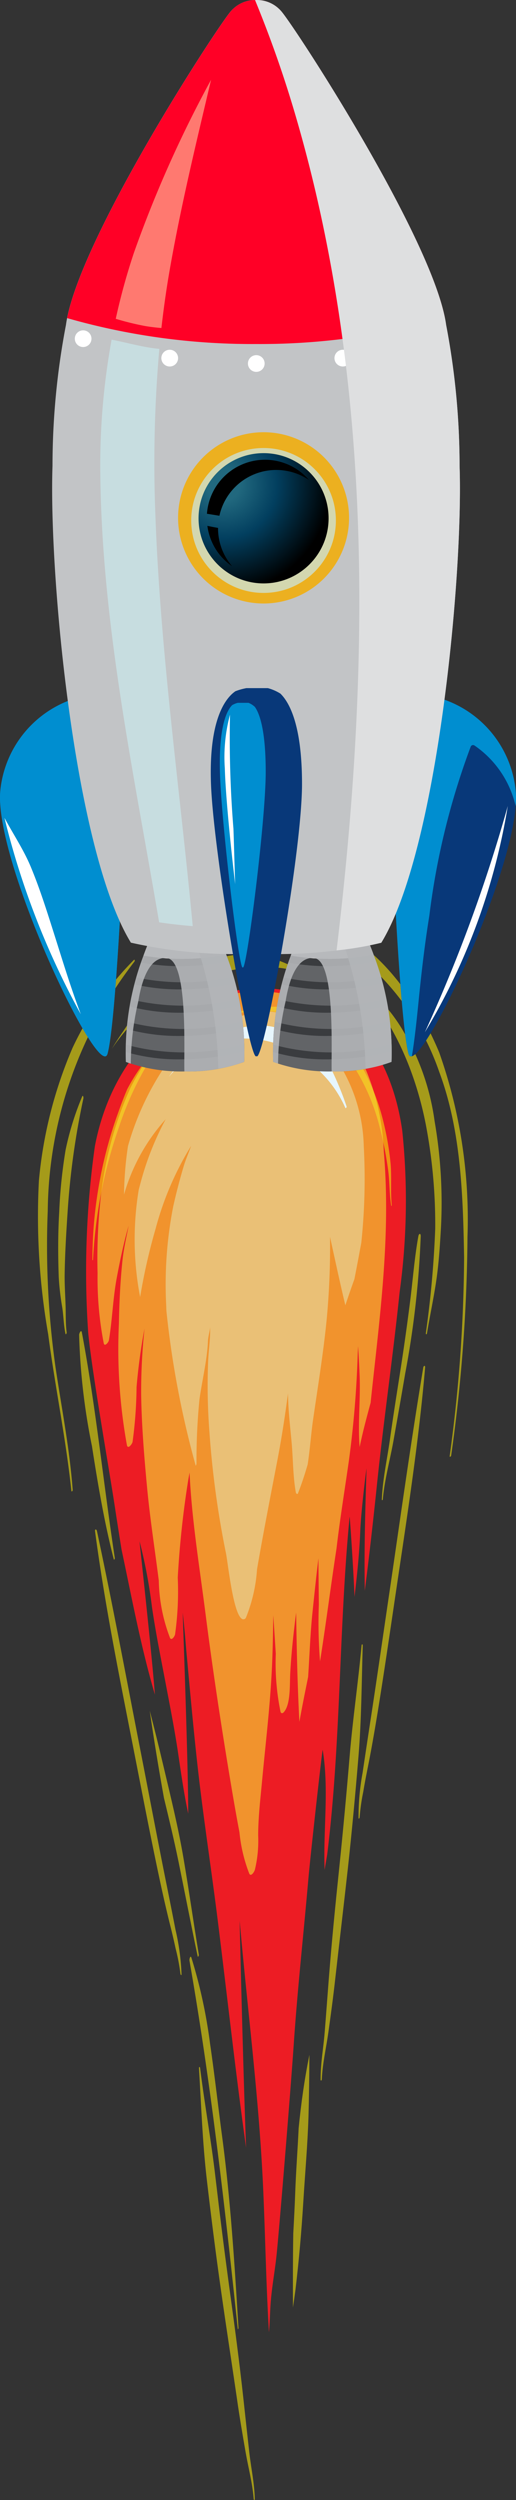 <svg xmlns="http://www.w3.org/2000/svg" xmlns:xlink="http://www.w3.org/1999/xlink" width="29.926" height="144.735" viewBox="0 0 29.926 144.735">
  <rect x="0" y="0" width="29.926" height="144.735" fill="#333333" stroke="none"/>
  <defs>
    <style>
      .cls-1 {
        fill: #ed1c24;
      }

      .cls-2 {
        fill: #f1e10a;
      }

      .cls-2, .cls-3 {
        opacity: 0.6;
      }

      .cls-3 {
        fill: #f3e235;
      }

      .cls-4 {
        fill: #eac076;
      }

      .cls-5 {
        fill: #e7f6fd;
      }

      .cls-6 {
        fill: #626467;
      }

      .cls-7 {
        fill: url(#linear-gradient);
      }

      .cls-8 {
        fill: #3a3c3f;
      }

      .cls-9 {
        fill: #b3b5b8;
        opacity: 0.9;
      }

      .cls-10 {
        fill: url(#linear-gradient-2);
      }

      .cls-11 {
        fill: #008ed0;
      }

      .cls-12 {
        fill: #fff;
      }

      .cls-13 {
        fill: #083879;
      }

      .cls-14 {
        fill: #c2c4c6;
      }

      .cls-15 {
        fill: url(#linear-gradient-3);
      }

      .cls-16 {
        fill: #ff0026;
      }

      .cls-17 {
        fill: #ecb020;
      }

      .cls-18 {
        fill: #c9e9eb;
        opacity: 0.7;
      }

      .cls-19 {
        fill: url(#radial-gradient);
      }

      .cls-20 {
        fill: url(#radial-gradient-2);
      }

      .cls-21 {
        fill: url(#radial-gradient-3);
      }

      .cls-22 {
        fill: #dedfe0;
      }

      .cls-23 {
        fill: #fff2bb;
        opacity: 0.5;
      }
    </style>
    <linearGradient id="linear-gradient" x1="0.379" y1="-0.933" x2="0.74" y2="4.598" gradientUnits="objectBoundingBox">
      <stop offset="0.457" stop-color="#e5e0df"/>
      <stop offset="1" stop-color="#8ca99c"/>
    </linearGradient>
    <linearGradient id="linear-gradient-2" x1="0.379" y1="-0.933" x2="0.741" y2="4.598" xlink:href="#linear-gradient"/>
    <linearGradient id="linear-gradient-3" x1="-0.339" y1="0.5" x2="1.332" y2="0.5" xlink:href="#linear-gradient"/>
    <radialGradient id="radial-gradient" cx="1.445" cy="1.827" r="6.329" gradientUnits="userSpaceOnUse">
      <stop offset="0.149" stop-color="#21687e"/>
      <stop offset="0.491" stop-color="#023f5f"/>
      <stop offset="0.98"/>
    </radialGradient>
    <radialGradient id="radial-gradient-2" cx="220.141" cy="195.558" r="3.683" gradientTransform="translate(-116.994 -105.393) scale(1.629 1.629)" gradientUnits="userSpaceOnUse">
      <stop offset="0.285" stop-color="#fff"/>
      <stop offset="0.691" stop-color="#6b6b6b"/>
      <stop offset="1"/>
    </radialGradient>
    <radialGradient id="radial-gradient-3" cx="-73.122" cy="-84.889" r="10.961" gradientTransform="translate(-43.002 -50.072) scale(0.548 0.548)" xlink:href="#radial-gradient-2"/>
  </defs>
  <g id="Group_1209" data-name="Group 1209" transform="translate(-1195 -4896.321)">
    <g id="Group_831" data-name="Group 831" transform="translate(1197.161 4949.273)">
      <path id="Path_2531" data-name="Path 2531" class="cls-1" d="M31.507,121.747c.051-.518.056-1.039.091-1.562.058-.963.25-1.942.35-2.9.168-1.619.834-9.785,1-12.253.217-3.179.567-6.343.844-9.514.118-1.367.814-7.583.831-7.49.379,2.289.022,4.634.113,6.952.046-.294.1-.592.149-.89.8-6.452.675-13.071,1.3-19.559.008-.108.227,3.1.284,4.641.147-1.25.284-2.528.333-3.785.046-1.232.367-3.744.364-3.639-.073,2.355-.144,4.712-.1,7.069.255-2,.482-4,.692-6.018.389-3.766.937-7.5,1.327-11.262a38.9,38.9,0,0,0,.152-9.365c-.438-3.083-1.743-5.546-3.705-6.863-5.188-3.491-12.622-.107-14.12,7.77a51.784,51.784,0,0,0-.387,10.81c.218,2.255,1.178,7.68,1.519,9.9q.2,1.317.413,2.636c.6,2.822,1.135,5.7,1.937,8.407-.235-2.964-.915-8.966-.888-8.866a29.829,29.829,0,0,1,.717,3.8c.213,1.452.5,2.875.773,4.306.254,1.335.519,2.668.724,4.022.181,1.217.35,2.442.606,3.631-.007-3.21-.333-11.751-.318-11.626q.112,1.005.19,2.015c.217,2.338.425,4.68.687,7.008.333,2.936.785,5.842,1.151,8.771.55,4.389,1.034,8.8,1.645,13.172-.168-4.37-.382-13.26-.371-13.133.464,5.3,1.164,10.558,1.379,15.9C31.3,116.456,31.349,119.111,31.507,121.747Z" transform="translate(-18.07 -39.675)"/>
      <path id="Path_2532" data-name="Path 2532" class="cls-2" d="M26.164,44.939a6.726,6.726,0,0,1,3.242.173,7.251,7.251,0,0,1,2.778,2.034,11.917,11.917,0,0,1,2.1,4.325,21.489,21.489,0,0,1,.509,2.557c.093.678.066,1.4.178,2.063.007.041.036-.014.032-.039-.078-.772,0-1.589-.066-2.376a16.9,16.9,0,0,0-.438-2.526,12.57,12.57,0,0,0-2.074-4.421c-1.646-2.281-4.139-2.462-6.26-1.873C26.145,44.861,26.137,44.942,26.164,44.939Z" transform="translate(-14.443 -39.237)"/>
      <path id="Path_2533" data-name="Path 2533" class="cls-2" d="M23.135,48.473c-.255.6-.482,1.227-.694,1.844a25.2,25.2,0,0,0-1.321,8.02c0,.056.036.03.037-.012a27.477,27.477,0,0,1,1.506-7.673,18.649,18.649,0,0,1,1.453-3.3c.311-.521.634-1.02.963-1.513A10.548,10.548,0,0,0,23.135,48.473Z" transform="translate(-17.922 -38.358)"/>
      <path id="Path_2534" data-name="Path 2534" class="cls-2" d="M34.608,64.337c.169-1.025.389-2.034.54-3.066.147-1.008.213-2.063.271-3.088a27.747,27.747,0,0,0-.372-6.118,13.877,13.877,0,0,0-1.929-5.4,10.069,10.069,0,0,0-3.4-3.354c-.032-.017-.056.1-.025.122,2.442,1.648,4.211,5.331,4.89,9.072a30.768,30.768,0,0,1,.5,5.787,58.935,58.935,0,0,1-.541,6.027C34.522,64.421,34.589,64.443,34.608,64.337Z" transform="translate(-12.003 -40.11)"/>
      <path id="Path_2535" data-name="Path 2535" class="cls-2" d="M25.47,44.849a10.363,10.363,0,0,1,2.345-.892,7.938,7.938,0,0,1,2.034-.4c.283-.014.56-.015.836-.007a4.821,4.821,0,0,1,1.589.164,6.858,6.858,0,0,1,.985.406,6.946,6.946,0,0,0-3.441-1.352,7.82,7.82,0,0,0-3.922,1.073,10.561,10.561,0,0,0-3.43,3.37c-.237.333-.464.68-.677,1.041A10.731,10.731,0,0,1,25.47,44.849Z" transform="translate(-17.459 -40.488)"/>
      <path id="Path_2536" data-name="Path 2536" class="cls-2" d="M20.438,61.307c-.069-.525-.044-1.056-.064-1.584-.02-.6-.061-1.195-.052-1.8.019-1.176.088-2.338.166-3.507a44.692,44.692,0,0,1,.92-6.646c.015-.074-.025-.23-.073-.11a16.873,16.873,0,0,0-.958,3.084,29.305,29.305,0,0,0-.371,3.607c-.076,1.272-.071,2.5-.027,3.773a15.588,15.588,0,0,0,.206,1.761c.073.5.081,1.01.183,1.5C20.387,61.478,20.446,61.361,20.438,61.307Z" transform="translate(-18.733 -37.126)"/>
      <path id="Path_2537" data-name="Path 2537" class="cls-2" d="M31.1,67.7c.1-1.125.413-2.257.611-3.352.233-1.311.465-2.619.687-3.932a53.636,53.636,0,0,0,.9-7.949c0-.188-.11-.147-.137,0-.23,1.274-.325,2.589-.492,3.88q-.254,2-.563,3.976c-.206,1.318-.415,2.634-.6,3.958-.161,1.117-.415,2.281-.465,3.42C31.036,67.783,31.093,67.771,31.1,67.7Z" transform="translate(-11.058 -33.857)"/>
      <path id="Path_2538" data-name="Path 2538" class="cls-2" d="M22.735,68.8c-.665-4.348-1.1-8.753-1.91-13.054-.039-.2-.157.039-.159.14a37.1,37.1,0,0,0,.744,6.438c.343,2.208.719,4.423,1.264,6.546C22.695,68.945,22.744,68.845,22.735,68.8Z" transform="translate(-18.238 -31.556)"/>
      <path id="Path_2539" data-name="Path 2539" class="cls-2" d="M25.933,82.787c-.308-1.856-.572-3.726-.888-5.577-.311-1.831-.753-3.6-1.173-5.381q-.378-1.6-.787-3.176c.244,1.7.523,3.377.824,5.054.294,1.215.587,2.433.841,3.668.374,1.829.729,3.668,1.113,5.492C25.88,82.956,25.941,82.841,25.933,82.787Z" transform="translate(-16.562 -22.57)"/>
      <path id="Path_2540" data-name="Path 2540" class="cls-2" d="M27.292,98.558c-.228-3.714-.462-7.43-.951-11.094-.239-1.792-.438-3.589-.7-5.372a29.437,29.437,0,0,0-1.079-4.963c-.054-.161-.129.073-.113.167,1.228,7,2.047,14.169,2.8,21.307C27.25,98.68,27.294,98.609,27.292,98.558Z" transform="translate(-15.622 -16.743)"/>
      <path id="Path_2541" data-name="Path 2541" class="cls-2" d="M28.328,84.674c-.058,1.254-.156,2.5-.2,3.753-.029.778-.068,1.555-.112,2.33-.024,1.431-.024,2.866-.019,4.3.052-.342.1-.682.146-1.025.2-1.68.35-3.37.453-5.067.1-1.633.247-3.274.3-4.912.036-1.2.047-2.414.056-3.623C28.668,81.825,28.469,83.241,28.328,84.674Z" transform="translate(-13.168 -14.421)"/>
      <path id="Path_2542" data-name="Path 2542" class="cls-2" d="M29.01,91.567c.042-.931.252-1.81.379-2.716.144-1.035.286-2.071.4-3.113.244-2.15.5-4.3.738-6.446.232-2.129.43-4.266.607-6.4s.183-4.291.249-6.443c0-.09-.063-.078-.069,0-.193,2.137-.508,4.235-.687,6.37q-.274,3.282-.612,6.556c-.222,2.117-.431,4.238-.6,6.369-.081,1.035-.156,2.073-.24,3.112-.074.915-.242,1.807-.237,2.734C28.946,91.681,29.007,91.64,29.01,91.567Z" transform="translate(-12.506 -24.142)"/>
      <path id="Path_2543" data-name="Path 2543" class="cls-2" d="M30.308,83a11.528,11.528,0,0,1,.211-1.487c.078-.481.173-.958.266-1.431.211-1.049.394-2.112.569-3.176.364-2.24.694-4.5,1.027-6.748.646-4.362,1.342-8.77,1.724-13.2.014-.149-.088-.117-.108,0-.736,4.423-1.35,8.873-2.007,13.321-.333,2.254-.656,4.509-1,6.758q-.259,1.69-.511,3.382a13.955,13.955,0,0,0-.235,2.616C30.252,83.113,30.3,83.047,30.308,83Z" transform="translate(-11.611 -30.736)"/>
      <path id="Path_2544" data-name="Path 2544" class="cls-2" d="M27.947,105.843c-.071-.927-.31-1.792-.465-2.687-.179-1.025-.354-2.049-.5-3.081-.311-2.132-.641-4.257-.942-6.389-.3-2.11-.567-4.232-.814-6.357s-.318-4.272-.452-6.416c-.005-.091.059-.085.068-.005.262,2.118.643,4.193.888,6.314.255,2.174.525,4.345.822,6.507.289,2.1.569,4.2.8,6.32.113,1.03.223,2.063.34,3.091.1.909.3,1.792.321,2.717C28.013,105.953,27.95,105.917,27.947,105.843Z" transform="translate(-15.397 -14.133)"/>
      <path id="Path_2545" data-name="Path 2545" class="cls-2" d="M26.163,88.182a11.29,11.29,0,0,0-.279-1.464c-.1-.472-.211-.939-.328-1.4-.257-1.029-.487-2.069-.707-3.115-.464-2.2-.892-4.421-1.327-6.636-.838-4.291-1.729-8.624-2.31-13.006-.02-.151.086-.127.11-.012.931,4.343,1.743,8.727,2.6,13.1.431,2.215.854,4.436,1.294,6.651.174.868.4,1.978.66,3.323a13.5,13.5,0,0,1,.352,2.589C26.225,88.295,26.166,88.232,26.163,88.182Z" transform="translate(-17.86 -26.861)"/>
      <path id="Path_2546" data-name="Path 2546" class="cls-2" d="M24.831,42.975a18.143,18.143,0,0,0-3.56,5.1,25.178,25.178,0,0,0-1.946,7.683,39.615,39.615,0,0,0,.538,8.883c.4,3.039,1.025,6.022,1.347,9.081.007.056.081-.01.076-.058-.179-2.392-.641-4.731-.993-7.083a50.244,50.244,0,0,1-.455-9.076,23.936,23.936,0,0,1,5.029-14.439C24.9,43.012,24.88,42.924,24.831,42.975Z" transform="translate(-19.23 -40.35)"/>
      <path id="Path_2547" data-name="Path 2547" class="cls-2" d="M38.483,49.408l-.01-.025c-1.315-3.159-3.491-5.983-5.935-7.062a10.476,10.476,0,0,0-3.535-.9,7.309,7.309,0,0,0-3.854.887c-.036.02-.08.154-.015.129a8.477,8.477,0,0,1,7.671.628,14.941,14.941,0,0,1,5.677,7.462c1.247,3.34,1.377,7.037,1.44,10.742a86.78,86.78,0,0,1-.838,11.5c-.007.071.081.017.088-.034a94.3,94.3,0,0,0,.946-12.673A28.927,28.927,0,0,0,38.483,49.408Z" transform="translate(-15.167 -41.417)"/>
      <path id="Path_2548" data-name="Path 2548" class="cls-3" d="M36.41,64.592c.036.572.069,1.149.09,1.721.054,1.321-.112,2.783,0,4.117.178-.873.408-1.719.636-2.563.508-4.836,1.193-9.624.763-14.556a13.4,13.4,0,0,0-2.1-6.749,6.148,6.148,0,0,0-4.431-2.475c-3.181-.428-6.281,1.829-8.145,5.514a20.8,20.8,0,0,0-1.78,6.793,31.65,31.65,0,0,0-.142,3.971,19.74,19.74,0,0,0,.357,4.054c.047.227.277-.044.3-.171.2-1.2.232-2.425.457-3.621.189-1.012.406-2.034.687-3.01-.134.689-.293,1.364-.364,2.079-.122,1.191-.179,2.382-.2,3.585a31.246,31.246,0,0,0,.465,7.04c.058.257.3-.059.327-.188a24.9,24.9,0,0,0,.232-3.172,33.146,33.146,0,0,1,.462-3.392,34.585,34.585,0,0,0-.195,3.834c.027,1.78.176,3.594.342,5.357.171,1.814.453,3.6.68,5.4a9.766,9.766,0,0,0,.655,3.33c.095.156.257-.091.289-.212a17.948,17.948,0,0,0,.156-3.291,55.23,55.23,0,0,1,.6-5.6c.027-.161.058-.321.083-.484.014.25.027.5.044.751.166,2.491.574,5,.888,7.462.365,2.851.79,5.687,1.25,8.506.227,1.376.455,2.753.714,4.113a8.963,8.963,0,0,0,.572,2.4c.1.184.289-.108.323-.239a7.14,7.14,0,0,0,.19-1.975c0-1.032.125-2.076.22-3.095.215-2.32.5-4.6.592-6.937.037-.91.052-1.821.063-2.729.052.744.1,1.491.147,2.237a13.931,13.931,0,0,0,.276,3.367c.036.1.118.086.174.03.416-.428.354-1.587.386-2.233.063-1.188.191-2.369.345-3.55.03,2.107.076,4.237.188,6.328.154-.875.332-1.736.506-2.6.081-1.223.124-2.464.244-3.648.112-1.081.225-2.156.354-3.225q.01,1.343.024,2.678a28.2,28.2,0,0,0,.069,3.294c.343-2.166.621-4.355.954-6.524.2-1.707.475-3.386.719-5.091a58.879,58.879,0,0,0,.514-6.274C36.4,64.831,36.4,64.712,36.41,64.592Z" transform="translate(-17.803 -39.607)"/>
      <path id="Path_2549" data-name="Path 2549" class="cls-4" d="M36.106,52.526a9.411,9.411,0,0,0-2.822-6.5,4.033,4.033,0,0,0-1.332-.844,1.629,1.629,0,0,0,.288,0c.029,0,.081-.108.03-.115a7.594,7.594,0,0,0-1.552-.33,15.155,15.155,0,0,0-2.272.362A5.626,5.626,0,0,0,27,45.628a6.064,6.064,0,0,0-1.283.775,16.132,16.132,0,0,0-3.286,6.118,20.482,20.482,0,0,0-.23,2.809,11.058,11.058,0,0,1,2.418-4.367A16.908,16.908,0,0,0,23.147,54.7c-.032.112-.059.23-.091.343a17.633,17.633,0,0,0,.08,6.218,33.944,33.944,0,0,1,.9-3.966,17.85,17.85,0,0,1,2.056-4.785c-.139.4-.311.778-.435,1.195q-.338,1.132-.6,2.3a23.4,23.4,0,0,0-.406,5.788c0,.095.007.189.01.279a54.627,54.627,0,0,0,1.7,8.956.278.278,0,0,0,.044-.139,35.8,35.8,0,0,1,.173-3.714c.151-1.073.448-2.289.492-3.374.01-.252.132-.672.124-.819.025.641-.083,1.328-.113,1.968a34.87,34.87,0,0,0,.063,3.968,54.163,54.163,0,0,0,.973,7.188c.118.589.423,3.587.954,3.8a.165.165,0,0,0,.2-.081,9.041,9.041,0,0,0,.645-2.809c.364-2.107.772-4.184,1.174-6.277.249-1.291.45-2.6.623-3.908,0,.08,0,.161.005.244.02.88.13,1.773.208,2.648.083.936.073,1.912.237,2.829.017.095.063.117.115.1.218-.548.406-1.12.575-1.7.129-.839.193-1.733.3-2.5.284-1.978.611-3.939.807-5.944a44.981,44.981,0,0,0,.188-4.732c.293,1.327.575,2.65.89,3.961q.254-.764.526-1.519.206-1.051.4-2.11A35.324,35.324,0,0,0,36.106,52.526Z" transform="translate(-17.17 -39.12)"/>
      <path id="Path_2550" data-name="Path 2550" class="cls-5" d="M32.847,47.165A5.257,5.257,0,0,0,29.2,45.207c-.247.005-.486.024-.709.044-.208.02-.415.056-.616.095a6.98,6.98,0,0,0-2.3.976,7.762,7.762,0,0,0-.7.552,8.458,8.458,0,0,0-1.139,1.32,6.083,6.083,0,0,1,4.194-2.222,5.824,5.824,0,0,1,4.2,1.574,6.6,6.6,0,0,1,1.846,2.438c.019.044.086-.036.073-.08a17.558,17.558,0,0,0-1.132-2.64C32.9,47.229,32.874,47.2,32.847,47.165Z" transform="translate(-16.108 -38.795)"/>
    </g>
    <g id="Group_832" data-name="Group 832" transform="translate(1195 4896.321)">
      <g id="Group_667" data-name="Group 667" transform="translate(7.295 52.898)">
        <g id="Group_664" data-name="Group 664" transform="translate(8.543)">
          <path id="Path_2551" data-name="Path 2551" class="cls-6" d="M31.993,41.385H29.509a15.754,15.754,0,0,0-2.191,8.58,9.532,9.532,0,0,0,3.433.552,9.506,9.506,0,0,0,3.431-.552A15.745,15.745,0,0,0,31.993,41.385Z" transform="translate(-27.313 -41.385)"/>
          <g id="Group_663" data-name="Group 663" transform="translate(0.003)">
            <path id="Path_2552" data-name="Path 2552" class="cls-7" d="M32.722,43.757a12.38,12.38,0,0,0-1.149-2.372H29.089a12.413,12.413,0,0,0-1.169,2.428A13.358,13.358,0,0,0,32.722,43.757Z" transform="translate(-26.896 -41.385)"/>
            <path id="Path_2553" data-name="Path 2553" class="cls-8" d="M27.323,45.878c-.005.14-.008.283-.008.426a10.937,10.937,0,0,0,3.171.426,15.52,15.52,0,0,0,3.7-.469c0-.139,0-.277-.01-.415A12.861,12.861,0,0,1,27.323,45.878Z" transform="translate(-27.315 -38.297)"/>
            <path id="Path_2554" data-name="Path 2554" class="cls-8" d="M27.4,45.1c-.017.134-.034.274-.042.415a11.053,11.053,0,0,0,3.1.4,15.615,15.615,0,0,0,3.629-.448c-.015-.139-.029-.274-.044-.408A12.965,12.965,0,0,1,27.4,45.1Z" transform="translate(-27.287 -38.838)"/>
            <path id="Path_2555" data-name="Path 2555" class="cls-8" d="M33.452,43.931c-.032-.135-.068-.266-.1-.394a13.194,13.194,0,0,1-5.628.052c-.037.13-.071.264-.107.4a11.66,11.66,0,0,0,2.663.289A15.347,15.347,0,0,0,33.452,43.931Z" transform="translate(-27.107 -39.896)"/>
            <path id="Path_2556" data-name="Path 2556" class="cls-8" d="M27.528,44.338c-.025.134-.049.269-.073.406a11.244,11.244,0,0,0,2.934.359,15.367,15.367,0,0,0,3.453-.408c-.024-.135-.049-.269-.074-.4A13.087,13.087,0,0,1,27.528,44.338Z" transform="translate(-27.218 -39.371)"/>
            <path id="Path_2557" data-name="Path 2557" class="cls-8" d="M32.918,43.176c-.044-.132-.093-.264-.139-.389a13.358,13.358,0,0,1-4.8.056c-.046.125-.095.259-.14.4a12.082,12.082,0,0,0,2.288.208A15.142,15.142,0,0,0,32.918,43.176Z" transform="translate(-26.954 -40.415)"/>
          </g>
          <path id="Path_2558" data-name="Path 2558" class="cls-9" d="M31.993,41.385H29.509a15.754,15.754,0,0,0-2.191,8.58s.1.041.284.1a16.47,16.47,0,0,1,.433-3.59c.129-.77.492-2.609,1.638-2.526,1.267.09,1,5.343,1.037,6.567h.041a9.506,9.506,0,0,0,3.431-.552A15.745,15.745,0,0,0,31.993,41.385Z" transform="translate(-27.313 -41.385)"/>
          <path id="Path_2559" data-name="Path 2559" class="cls-9" d="M30.6,41.385H29.326a23.459,23.459,0,0,1,1.956,8.976,7.739,7.739,0,0,0,1.508-.4A15.745,15.745,0,0,0,30.6,41.385Z" transform="translate(-25.92 -41.385)"/>
        </g>
        <g id="Group_666" data-name="Group 666">
          <path id="Path_2560" data-name="Path 2560" class="cls-6" d="M26.942,41.385h-2.48a15.729,15.729,0,0,0-2.193,8.58,9.521,9.521,0,0,0,3.433.552,9.5,9.5,0,0,0,3.43-.552A15.728,15.728,0,0,0,26.942,41.385Z" transform="translate(-22.264 -41.385)"/>
          <g id="Group_665" data-name="Group 665" transform="translate(0.003)">
            <path id="Path_2561" data-name="Path 2561" class="cls-10" d="M27.671,43.757a12.139,12.139,0,0,0-1.149-2.372h-2.48a12.348,12.348,0,0,0-1.171,2.428A13.348,13.348,0,0,0,27.671,43.757Z" transform="translate(-21.847 -41.385)"/>
            <path id="Path_2562" data-name="Path 2562" class="cls-8" d="M22.274,45.878c-.005.14-.007.283-.008.426a10.942,10.942,0,0,0,3.169.426,15.543,15.543,0,0,0,3.7-.469c0-.139-.005-.277-.01-.415A12.862,12.862,0,0,1,22.274,45.878Z" transform="translate(-22.266 -38.297)"/>
            <path id="Path_2563" data-name="Path 2563" class="cls-8" d="M22.346,45.1c-.014.134-.027.274-.041.415a11.063,11.063,0,0,0,3.1.4,15.6,15.6,0,0,0,3.629-.448c-.014-.139-.027-.274-.042-.408A12.978,12.978,0,0,1,22.346,45.1Z" transform="translate(-22.239 -38.838)"/>
            <path id="Path_2564" data-name="Path 2564" class="cls-8" d="M28.406,43.931c-.034-.135-.068-.266-.107-.394a13.185,13.185,0,0,1-5.626.052c-.037.13-.073.264-.108.4a11.672,11.672,0,0,0,2.663.289A15.365,15.365,0,0,0,28.406,43.931Z" transform="translate(-22.059 -39.896)"/>
            <path id="Path_2565" data-name="Path 2565" class="cls-8" d="M22.479,44.338c-.025.134-.051.269-.074.406a11.276,11.276,0,0,0,2.934.359,15.359,15.359,0,0,0,3.455-.408c-.025-.135-.049-.269-.074-.4A13.088,13.088,0,0,1,22.479,44.338Z" transform="translate(-22.17 -39.371)"/>
            <path id="Path_2566" data-name="Path 2566" class="cls-8" d="M27.87,43.176c-.046-.132-.093-.264-.14-.389a13.347,13.347,0,0,1-4.8.056c-.047.125-.095.259-.142.4a12.11,12.11,0,0,0,2.288.208A15.159,15.159,0,0,0,27.87,43.176Z" transform="translate(-21.905 -40.415)"/>
          </g>
          <path id="Path_2567" data-name="Path 2567" class="cls-9" d="M26.942,41.385h-2.48a15.729,15.729,0,0,0-2.193,8.58s.1.041.286.1a16.264,16.264,0,0,1,.431-3.59c.132-.77.492-2.609,1.638-2.526,1.267.09,1,5.343,1.039,6.567H25.7a9.5,9.5,0,0,0,3.43-.552A15.728,15.728,0,0,0,26.942,41.385Z" transform="translate(-22.264 -41.385)"/>
          <path id="Path_2568" data-name="Path 2568" class="cls-9" d="M25.55,41.385H24.276a23.431,23.431,0,0,1,1.959,8.976,7.7,7.7,0,0,0,1.5-.4A15.728,15.728,0,0,0,25.55,41.385Z" transform="translate(-20.872 -41.385)"/>
        </g>
      </g>
      <g id="Group_671" data-name="Group 671">
        <path id="Path_2569" data-name="Path 2569" class="cls-11" d="M22.141,34.054a6.244,6.244,0,0,0-4.179,5.387c-.279,4.171,5.766,16.827,6.228,15.121s.866-10.648.866-10.648Z" transform="translate(-17.952 6.44)"/>
        <path id="Path_2570" data-name="Path 2570" class="cls-11" d="M21.155,35.512a.152.152,0,0,1,.22.173c-1.132,3.37-.6,7.176.022,10.6a31.436,31.436,0,0,0,2.719,8.4.234.234,0,0,0,.074-.129c.462-1.707.866-10.648.866-10.648l-2.915-9.861a6.244,6.244,0,0,0-4.179,5.387,5.01,5.01,0,0,0,.008.726A6.516,6.516,0,0,1,21.155,35.512Z" transform="translate(-17.952 6.44)"/>
        <path id="Path_2571" data-name="Path 2571" class="cls-12" d="M20.975,44.8c-.411-1.293-.824-2.609-1.347-3.863-.413-.99-1.012-1.88-1.519-2.824v.017a46.688,46.688,0,0,0,4.423,11.345C21.948,47.938,21.471,46.363,20.975,44.8Z" transform="translate(-17.844 9.246)"/>
        <path id="Path_2572" data-name="Path 2572" class="cls-13" d="M34.359,34.054a6.243,6.243,0,0,1,4.177,5.387c.281,4.171-5.766,16.827-6.226,15.121s-.87-10.648-.87-10.648Z" transform="translate(-8.619 6.44)"/>
        <path id="Path_2573" data-name="Path 2573" class="cls-11" d="M32.506,54.71c.019-.11.037-.22.054-.332.14-.934.237-1.881.332-2.822.166-1.665.357-3.323.626-4.976a42.654,42.654,0,0,1,2.406-9.81.151.151,0,0,1,.208-.054,5.831,5.831,0,0,1,2.392,3.513,5.654,5.654,0,0,0,.012-.787,6.243,6.243,0,0,0-4.177-5.387L31.44,43.915s.408,8.94.87,10.648C32.345,54.691,32.413,54.737,32.506,54.71Z" transform="translate(-8.619 6.44)"/>
        <path id="Path_2574" data-name="Path 2574" class="cls-14" d="M43.37,37.1a43.472,43.472,0,0,0-.78-8.167c-.655-4.834-8.873-17.421-9.583-18.184a1.966,1.966,0,0,0-2.883,0c-.711.763-8.927,13.35-9.583,18.184a43.32,43.32,0,0,0-.78,8.167c-.218,6.274,1.266,22.253,4.546,27.595a27.4,27.4,0,0,0,7.259.633,27.422,27.422,0,0,0,7.26-.633C42.1,59.356,43.586,43.377,43.37,37.1Z" transform="translate(-16.716 -10.121)"/>
        <path id="Path_2575" data-name="Path 2575" class="cls-13" d="M29.216,33.984a2.7,2.7,0,0,0-.728-.318H27.244a3.469,3.469,0,0,0-.64.181c-.569.394-1.553,1.623-1.414,5.379.154,4.127,2.267,16.3,2.638,15.741.372.56,2.638-11.612,2.641-15.741C30.471,35.82,29.744,34.5,29.216,33.984Z" transform="translate(-12.953 6.172)"/>
        <path id="Path_2576" data-name="Path 2576" class="cls-11" d="M27.518,34.4a1.208,1.208,0,0,0-.365-.232h-.624a1.274,1.274,0,0,0-.325.132c-.286.281-.78,1.166-.711,3.863.078,2.964,1.14,11.714,1.327,11.313.188.4,1.327-8.345,1.33-11.313C28.149,35.72,27.784,34.769,27.518,34.4Z" transform="translate(-12.739 6.522)"/>
        <path id="Path_2577" data-name="Path 2577" class="cls-12" d="M26.163,41.181a65.148,65.148,0,0,1-.2-6.606,9.478,9.478,0,0,0-.3,3.112c.039,1.442.308,4.243.6,6.7C26.226,43.317,26.2,42.25,26.163,41.181Z" transform="translate(-12.624 6.801)"/>
        <g id="Group_668" data-name="Group 668" transform="translate(3.893)">
          <path id="Path_2578" data-name="Path 2578" class="cls-15" d="M31.209,10.123a1.855,1.855,0,0,0-1.442.629c-.69.744-8.5,12.692-9.514,17.786a39,39,0,0,0,10.956,1.5,39.008,39.008,0,0,0,10.957-1.5C41.149,23.445,33.34,11.5,32.65,10.752A1.857,1.857,0,0,0,31.209,10.123Z" transform="translate(-20.253 -10.121)"/>
          <path id="Path_2579" data-name="Path 2579" class="cls-16" d="M31.209,10.123a1.855,1.855,0,0,0-1.442.629c-.69.744-8.5,12.692-9.514,17.786a39,39,0,0,0,10.956,1.5,39.008,39.008,0,0,0,10.957-1.5C41.149,23.445,33.34,11.5,32.65,10.752A1.857,1.857,0,0,0,31.209,10.123Z" transform="translate(-20.253 -10.121)"/>
        </g>
        <g id="Group_669" data-name="Group 669" transform="translate(4.339 18.969)">
          <path id="Path_2580" data-name="Path 2580" class="cls-12" d="M21.483,21.908A.483.483,0,1,1,21,21.424.482.482,0,0,1,21.483,21.908Z" transform="translate(-20.517 -21.268)"/>
          <path id="Path_2581" data-name="Path 2581" class="cls-12" d="M27.419,22.757a.484.484,0,1,1-.484-.484A.483.483,0,0,1,27.419,22.757Z" transform="translate(-16.411 -20.681)"/>
          <path id="Path_2582" data-name="Path 2582" class="cls-12" d="M33.356,21.818a.485.485,0,1,1-.484-.486A.485.485,0,0,1,33.356,21.818Z" transform="translate(-12.304 -21.332)"/>
          <path id="Path_2583" data-name="Path 2583" class="cls-12" d="M30.387,22.572a.485.485,0,1,1-.486-.484A.486.486,0,0,1,30.387,22.572Z" transform="translate(-14.358 -20.809)"/>
          <path id="Path_2584" data-name="Path 2584" class="cls-12" d="M24.453,22.572a.485.485,0,1,1-.486-.484A.486.486,0,0,1,24.453,22.572Z" transform="translate(-18.464 -20.809)"/>
        </g>
        <path id="Path_2585" data-name="Path 2585" class="cls-17" d="M33.972,29.869a4.958,4.958,0,1,1-4.959-4.959A4.958,4.958,0,0,1,33.972,29.869Z" transform="translate(-13.728 0.113)"/>
        <ellipse id="Ellipse_3262" data-name="Ellipse 3262" class="cls-18" cx="4.195" cy="4.195" rx="4.195" ry="4.195" transform="translate(11.09 25.937)"/>
        <ellipse id="Ellipse_3263" data-name="Ellipse 3263" class="cls-19" cx="3.771" cy="3.771" rx="3.771" ry="3.771" transform="translate(11.515 26.234)"/>
        <g id="Group_670" data-name="Group 670" transform="translate(12.002 26.616)">
          <path id="Path_2586" data-name="Path 2586" class="cls-20" d="M25.68,28.234c-.208-.036-.413-.074-.619-.12A3.366,3.366,0,0,0,26.5,30.457a3.355,3.355,0,0,1-.821-2.2Z" transform="translate(-25.036 -24.287)"/>
          <path id="Path_2587" data-name="Path 2587" class="cls-21" d="M28.411,25.852a3.379,3.379,0,0,0-3.365,3.128c.242.037.482.076.722.117a3.377,3.377,0,0,1,5.2-2.068A3.368,3.368,0,0,0,28.411,25.852Z" transform="translate(-25.046 -25.852)"/>
        </g>
        <path id="Path_2588" data-name="Path 2588" class="cls-12" d="M37.325,37.7a36.908,36.908,0,0,1-4.81,13.1A88.785,88.785,0,0,0,37.325,37.7Z" transform="translate(-7.875 8.962)"/>
        <path id="Path_2589" data-name="Path 2589" class="cls-18" d="M24.815,22.278c-.22-.022-.44-.052-.656-.088-.709-.122-1.406-.31-2.112-.447a40.458,40.458,0,0,0-.653,7.951c.112,8.707,1.959,17.229,3.409,25.781.533.08,1.186.159,1.949.222-.746-7.93-1.881-15.83-2.166-23.8A75.369,75.369,0,0,1,24.815,22.278Z" transform="translate(-15.574 -2.079)"/>
        <path id="Path_2590" data-name="Path 2590" class="cls-22" d="M38.559,37.1a43.472,43.472,0,0,0-.78-8.167C37.124,24.1,28.906,11.515,28.2,10.752a1.857,1.857,0,0,0-1.442-.629h-.063a66.6,66.6,0,0,1,2.33,6.621c4.6,15.637,4.338,32.319,2.4,48.4a19.063,19.063,0,0,0,2.594-.443C37.293,59.356,38.775,43.377,38.559,37.1Z" transform="translate(-11.905 -10.121)"/>
        <path id="Path_2591" data-name="Path 2591" class="cls-23" d="M23.645,27.112c.308.051.616.086.922.112.129-1.12.284-2.242.481-3.362.646-3.7,1.536-7.355,2.4-11.011a68.839,68.839,0,0,0-4.475,10.015,36.9,36.9,0,0,0-1.054,3.824A16.008,16.008,0,0,0,23.645,27.112Z" transform="translate(-15.206 -8.233)"/>
      </g>
    </g>
  </g>
</svg>
